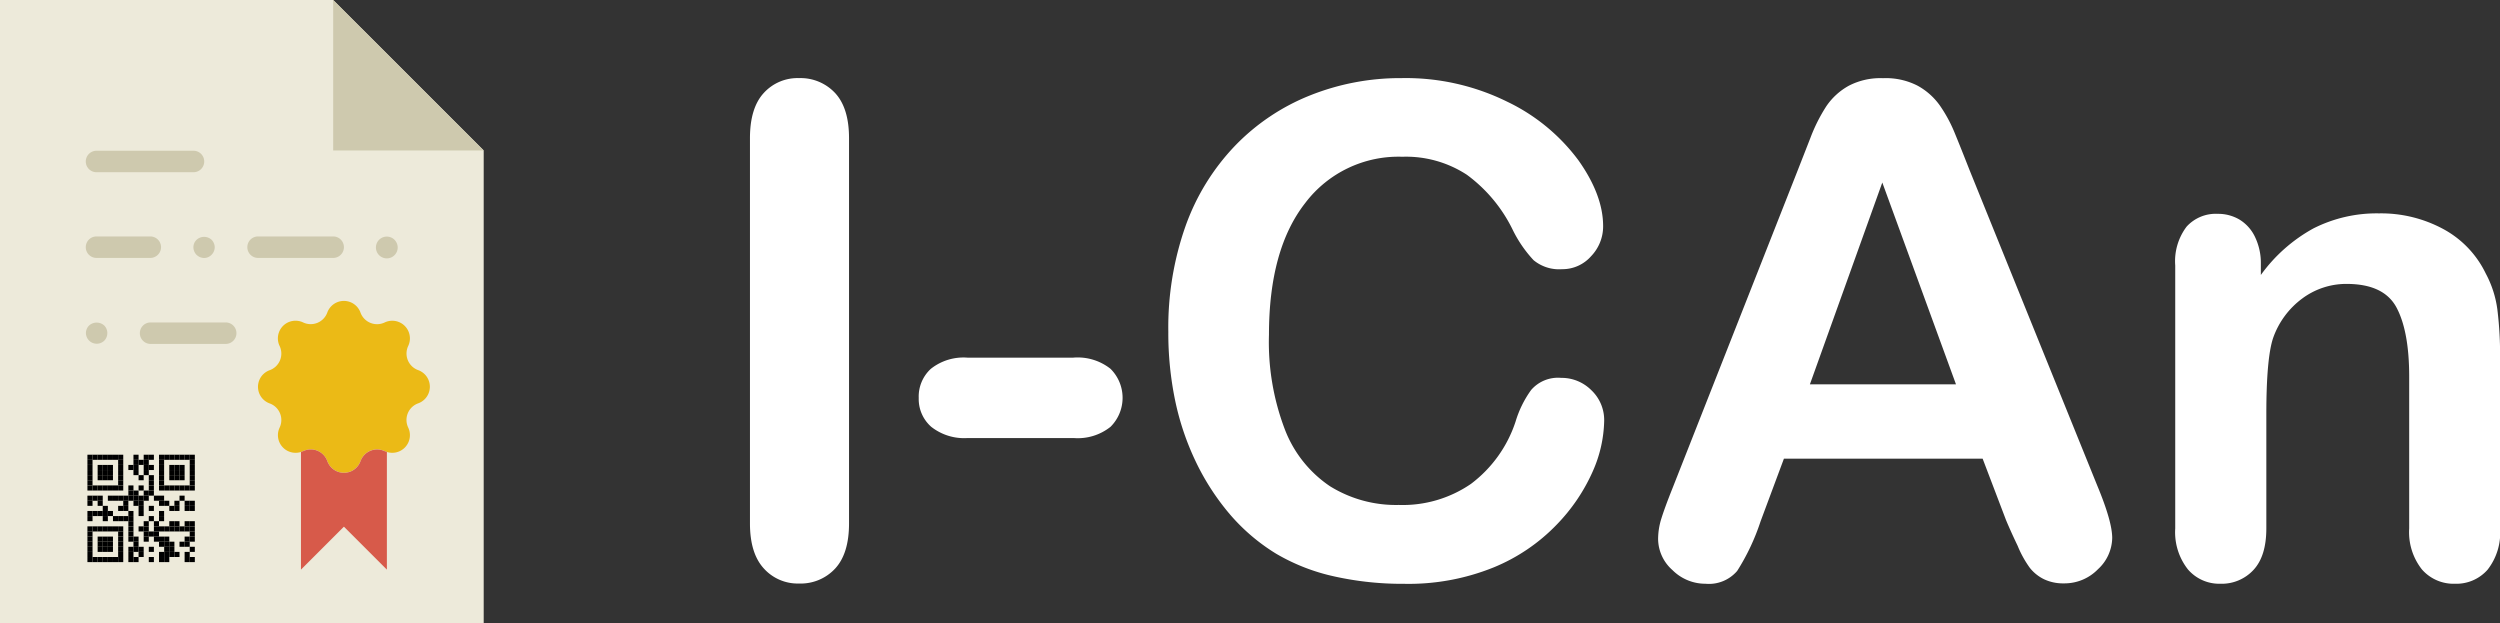 <svg id="Layer_1" data-name="Layer 1" xmlns="http://www.w3.org/2000/svg" viewBox="0 0 332.85 83"><rect x="0" y="0" width="332.85" height="83" fill="#333333" stroke="none"/><defs><style>.cls-1{fill:#fff;}.cls-2{fill:#edeada;}.cls-3{fill:#cec9ae;}.cls-4{fill:#ebba16;}.cls-5{fill:#d75a4a;}</style></defs><title>logo</title><path class="cls-1" d="M167,76.76V25.47q0-4,1.82-6a6.07,6.07,0,0,1,4.71-2,6.29,6.29,0,0,1,4.82,2q1.84,2,1.84,6V76.76q0,4-1.84,6a6.25,6.25,0,0,1-4.82,2,6.06,6.06,0,0,1-4.68-2Q167,80.75,167,76.76Z" transform="translate(-67.15 -7.07)"/><path class="cls-1" d="M210.08,65.39H196a7.08,7.08,0,0,1-4.86-1.49,4.91,4.91,0,0,1-1.67-3.84,5,5,0,0,1,1.62-3.89A7,7,0,0,1,196,54.69h14A7.05,7.05,0,0,1,215,56.17a5.44,5.44,0,0,1,0,7.73A7,7,0,0,1,210.08,65.39Z" transform="translate(-67.15 -7.07)"/><path class="cls-1" d="M280.73,63.12a17.35,17.35,0,0,1-1.53,6.73,24.27,24.27,0,0,1-4.82,7.1A24.58,24.58,0,0,1,266,82.62a30.19,30.19,0,0,1-11.9,2.18,41.66,41.66,0,0,1-9.37-1,26.32,26.32,0,0,1-7.66-3,25.84,25.84,0,0,1-6.33-5.44,32.33,32.33,0,0,1-4.4-6.86,35.71,35.71,0,0,1-2.73-8.1,44.17,44.17,0,0,1-.91-9.15A40.57,40.57,0,0,1,225,37.15a30,30,0,0,1,6.55-10.64,28.57,28.57,0,0,1,10-6.73,32.36,32.36,0,0,1,12.21-2.31,30.51,30.51,0,0,1,14.08,3.15,25.49,25.49,0,0,1,9.46,7.79q3.29,4.64,3.29,8.77a5.72,5.72,0,0,1-1.6,4,5.07,5.07,0,0,1-3.86,1.73,5.34,5.34,0,0,1-3.8-1.2,16.6,16.6,0,0,1-2.82-4.13,19.87,19.87,0,0,0-6.06-7.24,14.8,14.8,0,0,0-8.59-2.4,15.57,15.57,0,0,0-12.94,6.17q-4.82,6.17-4.82,17.54a32.57,32.57,0,0,0,2.13,12.63,16,16,0,0,0,6,7.53,16.67,16.67,0,0,0,9.15,2.49A16.06,16.06,0,0,0,263,71.49a17,17,0,0,0,5.93-8.28A14.05,14.05,0,0,1,271,59a4.72,4.72,0,0,1,4-1.62A5.59,5.59,0,0,1,279,59,5.47,5.47,0,0,1,280.73,63.12Z" transform="translate(-67.15 -7.07)"/><path class="cls-1" d="M334.23,76.31l-3.11-8.17H304.66l-3.11,8.35a29.22,29.22,0,0,1-3.11,6.59,4.94,4.94,0,0,1-4.22,1.71,6.19,6.19,0,0,1-4.4-1.82,5.58,5.58,0,0,1-1.91-4.13,9.21,9.21,0,0,1,.44-2.75q.44-1.42,1.47-4l16.65-42.27,1.71-4.37a22.13,22.13,0,0,1,2.13-4.24,8.66,8.66,0,0,1,3-2.73,9.13,9.13,0,0,1,4.55-1,9.23,9.23,0,0,1,4.6,1,8.84,8.84,0,0,1,3,2.69,18.84,18.84,0,0,1,1.91,3.53q.78,1.89,2,5l17,42q2,4.8,2,7a5.77,5.77,0,0,1-1.89,4.15,6.2,6.2,0,0,1-4.55,1.89,5.9,5.9,0,0,1-2.66-.56,5.47,5.47,0,0,1-1.87-1.51,13.89,13.89,0,0,1-1.62-2.93Q334.86,77.82,334.23,76.31ZM308.12,58.24h19.45l-9.81-26.87Z" transform="translate(-67.15 -7.07)"/><path class="cls-1" d="M368.16,42.21v1.47a21.21,21.21,0,0,1,7-6.2,18.64,18.64,0,0,1,8.73-2,17.41,17.41,0,0,1,8.57,2.09,13.26,13.26,0,0,1,5.64,5.91,14,14,0,0,1,1.55,4.8,49.69,49.69,0,0,1,.36,6.57V77.42a8,8,0,0,1-1.67,5.51A5.53,5.53,0,0,1,394,84.79a5.59,5.59,0,0,1-4.4-1.91,8,8,0,0,1-1.69-5.46V57.22q0-6-1.67-9.17t-6.64-3.18a9.83,9.83,0,0,0-5.91,1.93,11.1,11.1,0,0,0-3.91,5.31q-.89,2.71-.89,10.12V77.42q0,3.69-1.71,5.53a5.76,5.76,0,0,1-4.42,1.84,5.5,5.5,0,0,1-4.31-1.91,8,8,0,0,1-1.69-5.46v-35a7.63,7.63,0,0,1,1.51-5.17,5.23,5.23,0,0,1,4.13-1.71,5.6,5.6,0,0,1,2.89.75,5.41,5.41,0,0,1,2.06,2.26A8,8,0,0,1,368.16,42.21Z" transform="translate(-67.15 -7.07)"/><polygon class="cls-2" points="64.4 20.03 44.36 0 0 0 0 83 64.4 83 64.4 20.03"/><polygon class="cls-3" points="44.36 0 44.36 20.03 64.4 20.03 44.36 0"/><path class="cls-3" d="M80,30H92.91a1.43,1.43,0,1,0,0-2.86H80A1.43,1.43,0,1,0,80,30Z" transform="translate(-67.15 -7.07)"/><path class="cls-3" d="M80,41.41h7.16a1.43,1.43,0,1,0,0-2.86H80a1.43,1.43,0,1,0,0,2.86Z" transform="translate(-67.15 -7.07)"/><path class="cls-3" d="M111.51,38.55h-10a1.43,1.43,0,1,0,0,2.86h10a1.43,1.43,0,1,0,0-2.86Z" transform="translate(-67.15 -7.07)"/><path class="cls-3" d="M93.32,39a1.38,1.38,0,0,0-.42,1,1.44,1.44,0,0,0,.42,1,1.5,1.5,0,0,0,1,.42,1.4,1.4,0,0,0,1-.43,1.45,1.45,0,0,0,.42-1,1.5,1.5,0,0,0-.42-1A1.48,1.48,0,0,0,93.32,39Z" transform="translate(-67.15 -7.07)"/><path class="cls-3" d="M119.68,39a1.45,1.45,0,1,0,.42,1A1.5,1.5,0,0,0,119.68,39Z" transform="translate(-67.15 -7.07)"/><path class="cls-3" d="M97.2,50h-10a1.43,1.43,0,0,0,0,2.86h10a1.43,1.43,0,0,0,0-2.86Z" transform="translate(-67.15 -7.07)"/><path class="cls-3" d="M79,50.42a1.41,1.41,0,0,0-.41,1,1.44,1.44,0,0,0,2.45,1,1.45,1.45,0,0,0,0-2A1.5,1.5,0,0,0,79,50.42Z" transform="translate(-67.15 -7.07)"/><path class="cls-4" d="M115.15,48.7h0A2.35,2.35,0,0,0,118.37,50h0a2.35,2.35,0,0,1,3.13,3.13h0a2.35,2.35,0,0,0,1.33,3.22h0a2.35,2.35,0,0,1,0,4.42h0A2.35,2.35,0,0,0,121.5,64h0a2.35,2.35,0,0,1-3.13,3.13h0a2.35,2.35,0,0,0-3.22,1.33h0a2.35,2.35,0,0,1-4.42,0h0a2.35,2.35,0,0,0-3.22-1.33h0A2.35,2.35,0,0,1,104.38,64h0a2.35,2.35,0,0,0-1.33-3.22h0a2.35,2.35,0,0,1,0-4.42h0a2.35,2.35,0,0,0,1.33-3.22h0A2.35,2.35,0,0,1,107.51,50h0a2.35,2.35,0,0,0,3.22-1.33h0A2.35,2.35,0,0,1,115.15,48.7Z" transform="translate(-67.15 -7.07)"/><path class="cls-5" d="M118.37,67.14a2.35,2.35,0,0,0-3.22,1.33,2.35,2.35,0,0,1-4.42,0,2.34,2.34,0,0,0-3.22-1.33,2.3,2.3,0,0,1-.29.09V82.91l5.72-5.72,5.72,5.72V67.23A2.29,2.29,0,0,1,118.37,67.14Z" transform="translate(-67.15 -7.07)"/><rect id="p" x="11.64" y="60.54" width="0.68" height="0.68"/><rect id="p-2" data-name="p" x="11.64" y="61.22" width="0.68" height="0.68"/><rect id="p-3" data-name="p" x="11.64" y="61.9" width="0.68" height="0.68"/><rect id="p-4" data-name="p" x="11.64" y="62.58" width="0.68" height="0.68"/><rect id="p-5" data-name="p" x="11.64" y="63.26" width="0.68" height="0.68"/><rect id="p-6" data-name="p" x="11.64" y="63.94" width="0.68" height="0.68"/><rect id="p-7" data-name="p" x="11.64" y="64.63" width="0.68" height="0.68"/><rect id="p-8" data-name="p" x="11.64" y="65.99" width="0.68" height="0.68"/><rect id="p-9" data-name="p" x="11.64" y="66.67" width="0.68" height="0.68"/><rect id="p-10" data-name="p" x="11.64" y="68.03" width="0.68" height="0.68"/><rect id="p-11" data-name="p" x="11.64" y="68.71" width="0.68" height="0.68"/><rect id="p-12" data-name="p" x="11.64" y="70.08" width="0.68" height="0.68"/><rect id="p-13" data-name="p" x="11.64" y="70.76" width="0.68" height="0.68"/><rect id="p-14" data-name="p" x="11.64" y="71.44" width="0.68" height="0.68"/><rect id="p-15" data-name="p" x="11.64" y="72.12" width="0.68" height="0.68"/><rect id="p-16" data-name="p" x="11.64" y="72.8" width="0.68" height="0.68"/><rect id="p-17" data-name="p" x="11.64" y="73.48" width="0.68" height="0.68"/><rect id="p-18" data-name="p" x="11.64" y="74.16" width="0.68" height="0.68"/><rect id="p-19" data-name="p" x="12.32" y="60.54" width="0.68" height="0.68"/><rect id="p-20" data-name="p" x="12.32" y="64.63" width="0.68" height="0.68"/><rect id="p-21" data-name="p" x="12.32" y="65.99" width="0.68" height="0.68"/><rect id="p-22" data-name="p" x="12.32" y="68.03" width="0.68" height="0.68"/><rect id="p-23" data-name="p" x="12.32" y="70.08" width="0.68" height="0.68"/><rect id="p-24" data-name="p" x="12.32" y="74.16" width="0.68" height="0.68"/><rect id="p-25" data-name="p" x="13" y="60.54" width="0.68" height="0.68"/><rect id="p-26" data-name="p" x="13" y="61.9" width="0.68" height="0.68"/><rect id="p-27" data-name="p" x="13" y="62.58" width="0.68" height="0.68"/><rect id="p-28" data-name="p" x="13" y="63.26" width="0.68" height="0.68"/><rect id="p-29" data-name="p" x="13" y="64.63" width="0.68" height="0.68"/><rect id="p-30" data-name="p" x="13" y="65.99" width="0.68" height="0.68"/><rect id="p-31" data-name="p" x="13" y="66.67" width="0.68" height="0.68"/><rect id="p-32" data-name="p" x="13" y="68.03" width="0.68" height="0.68"/><rect id="p-33" data-name="p" x="13" y="70.08" width="0.68" height="0.68"/><rect id="p-34" data-name="p" x="13" y="71.44" width="0.68" height="0.68"/><rect id="p-35" data-name="p" x="13" y="72.12" width="0.68" height="0.68"/><rect id="p-36" data-name="p" x="13" y="72.8" width="0.68" height="0.68"/><rect id="p-37" data-name="p" x="13" y="74.16" width="0.68" height="0.68"/><rect id="p-38" data-name="p" x="13.68" y="60.54" width="0.68" height="0.68"/><rect id="p-39" data-name="p" x="13.68" y="61.9" width="0.68" height="0.68"/><rect id="p-40" data-name="p" x="13.68" y="62.58" width="0.68" height="0.68"/><rect id="p-41" data-name="p" x="13.68" y="63.26" width="0.68" height="0.68"/><rect id="p-42" data-name="p" x="13.68" y="64.63" width="0.68" height="0.68"/><rect id="p-43" data-name="p" x="13.68" y="67.35" width="0.68" height="0.68"/><rect id="p-44" data-name="p" x="13.68" y="68.03" width="0.68" height="0.68"/><rect id="p-45" data-name="p" x="13.68" y="68.71" width="0.68" height="0.68"/><rect id="p-46" data-name="p" x="13.68" y="70.08" width="0.68" height="0.68"/><rect id="p-47" data-name="p" x="13.68" y="71.44" width="0.68" height="0.68"/><rect id="p-48" data-name="p" x="13.68" y="72.12" width="0.68" height="0.68"/><rect id="p-49" data-name="p" x="13.68" y="72.8" width="0.68" height="0.68"/><rect id="p-50" data-name="p" x="13.68" y="74.16" width="0.68" height="0.68"/><rect id="p-51" data-name="p" x="14.36" y="60.54" width="0.68" height="0.68"/><rect id="p-52" data-name="p" x="14.36" y="61.9" width="0.68" height="0.68"/><rect id="p-53" data-name="p" x="14.36" y="62.58" width="0.68" height="0.68"/><rect id="p-54" data-name="p" x="14.36" y="63.26" width="0.68" height="0.68"/><rect id="p-55" data-name="p" x="14.36" y="64.63" width="0.68" height="0.68"/><rect id="p-56" data-name="p" x="14.36" y="65.99" width="0.68" height="0.68"/><rect id="p-57" data-name="p" x="14.36" y="68.03" width="0.68" height="0.68"/><rect id="p-58" data-name="p" x="14.36" y="70.08" width="0.68" height="0.68"/><rect id="p-59" data-name="p" x="14.36" y="71.44" width="0.68" height="0.68"/><rect id="p-60" data-name="p" x="14.36" y="72.12" width="0.68" height="0.68"/><rect id="p-61" data-name="p" x="14.36" y="72.8" width="0.68" height="0.68"/><rect id="p-62" data-name="p" x="14.36" y="74.16" width="0.68" height="0.68"/><rect id="p-63" data-name="p" x="15.04" y="60.54" width="0.68" height="0.68"/><rect id="p-64" data-name="p" x="15.04" y="64.63" width="0.68" height="0.68"/><rect id="p-65" data-name="p" x="15.04" y="65.99" width="0.68" height="0.68"/><rect id="p-66" data-name="p" x="15.04" y="68.71" width="0.68" height="0.68"/><rect id="p-67" data-name="p" x="15.04" y="70.08" width="0.68" height="0.68"/><rect id="p-68" data-name="p" x="15.04" y="74.16" width="0.68" height="0.68"/><rect id="p-69" data-name="p" x="15.73" y="60.54" width="0.68" height="0.68"/><rect id="p-70" data-name="p" x="15.73" y="61.22" width="0.68" height="0.68"/><rect id="p-71" data-name="p" x="15.73" y="61.9" width="0.68" height="0.68"/><rect id="p-72" data-name="p" x="15.73" y="62.58" width="0.68" height="0.68"/><rect id="p-73" data-name="p" x="15.73" y="63.26" width="0.68" height="0.68"/><rect id="p-74" data-name="p" x="15.73" y="63.94" width="0.68" height="0.68"/><rect id="p-75" data-name="p" x="15.73" y="64.63" width="0.68" height="0.68"/><rect id="p-76" data-name="p" x="15.73" y="65.99" width="0.68" height="0.68"/><rect id="p-77" data-name="p" x="15.73" y="67.35" width="0.68" height="0.68"/><rect id="p-78" data-name="p" x="15.73" y="68.71" width="0.68" height="0.68"/><rect id="p-79" data-name="p" x="15.73" y="70.08" width="0.68" height="0.68"/><rect id="p-80" data-name="p" x="15.73" y="70.76" width="0.68" height="0.68"/><rect id="p-81" data-name="p" x="15.73" y="71.44" width="0.68" height="0.68"/><rect id="p-82" data-name="p" x="15.73" y="72.12" width="0.68" height="0.68"/><rect id="p-83" data-name="p" x="15.73" y="72.8" width="0.68" height="0.68"/><rect id="p-84" data-name="p" x="15.73" y="73.48" width="0.68" height="0.68"/><rect id="p-85" data-name="p" x="15.73" y="74.16" width="0.68" height="0.68"/><rect id="p-86" data-name="p" x="16.41" y="65.99" width="0.68" height="0.68"/><rect id="p-87" data-name="p" x="16.41" y="66.67" width="0.68" height="0.68"/><rect id="p-88" data-name="p" x="16.41" y="67.35" width="0.68" height="0.68"/><rect id="p-89" data-name="p" x="16.41" y="68.71" width="0.68" height="0.68"/><rect id="p-90" data-name="p" x="17.09" y="61.9" width="0.68" height="0.68"/><rect id="p-91" data-name="p" x="17.09" y="64.63" width="0.68" height="0.68"/><rect id="p-92" data-name="p" x="17.09" y="65.31" width="0.68" height="0.68"/><rect id="p-93" data-name="p" x="17.09" y="65.99" width="0.68" height="0.68"/><rect id="p-94" data-name="p" x="17.09" y="68.03" width="0.68" height="0.68"/><rect id="p-95" data-name="p" x="17.09" y="68.71" width="0.68" height="0.68"/><rect id="p-96" data-name="p" x="17.09" y="69.39" width="0.68" height="0.68"/><rect id="p-97" data-name="p" x="17.09" y="70.08" width="0.68" height="0.68"/><rect id="p-98" data-name="p" x="17.09" y="70.76" width="0.68" height="0.68"/><rect id="p-99" data-name="p" x="17.09" y="71.44" width="0.68" height="0.68"/><rect id="p-100" data-name="p" x="17.09" y="72.8" width="0.68" height="0.68"/><rect id="p-101" data-name="p" x="17.09" y="73.48" width="0.68" height="0.68"/><rect id="p-102" data-name="p" x="17.09" y="74.16" width="0.68" height="0.68"/><rect id="p-103" data-name="p" x="17.77" y="60.54" width="0.68" height="0.68"/><rect id="p-104" data-name="p" x="17.77" y="61.22" width="0.68" height="0.68"/><rect id="p-105" data-name="p" x="17.77" y="61.9" width="0.68" height="0.68"/><rect id="p-106" data-name="p" x="17.77" y="62.58" width="0.68" height="0.68"/><rect id="p-107" data-name="p" x="17.77" y="65.31" width="0.68" height="0.68"/><rect id="p-108" data-name="p" x="17.77" y="65.99" width="0.68" height="0.68"/><rect id="p-109" data-name="p" x="17.77" y="66.67" width="0.68" height="0.68"/><rect id="p-110" data-name="p" x="17.77" y="71.44" width="0.68" height="0.68"/><rect id="p-111" data-name="p" x="17.77" y="72.12" width="0.68" height="0.68"/><rect id="p-112" data-name="p" x="17.77" y="72.8" width="0.68" height="0.68"/><rect id="p-113" data-name="p" x="17.77" y="74.16" width="0.68" height="0.68"/><rect id="p-114" data-name="p" x="18.45" y="61.22" width="0.68" height="0.68"/><rect id="p-115" data-name="p" x="18.45" y="63.26" width="0.68" height="0.68"/><rect id="p-116" data-name="p" x="18.45" y="64.63" width="0.68" height="0.68"/><rect id="p-117" data-name="p" x="18.45" y="65.99" width="0.68" height="0.68"/><rect id="p-118" data-name="p" x="18.45" y="66.67" width="0.68" height="0.68"/><rect id="p-119" data-name="p" x="18.45" y="67.35" width="0.68" height="0.68"/><rect id="p-120" data-name="p" x="18.45" y="68.03" width="0.68" height="0.68"/><rect id="p-121" data-name="p" x="18.45" y="70.08" width="0.68" height="0.68"/><rect id="p-122" data-name="p" x="18.45" y="72.8" width="0.68" height="0.68"/><rect id="p-123" data-name="p" x="18.45" y="73.48" width="0.68" height="0.68"/><rect id="p-124" data-name="p" x="19.13" y="60.54" width="0.68" height="0.68"/><rect id="p-125" data-name="p" x="19.13" y="61.22" width="0.68" height="0.68"/><rect id="p-126" data-name="p" x="19.13" y="61.9" width="0.68" height="0.68"/><rect id="p-127" data-name="p" x="19.13" y="62.58" width="0.68" height="0.68"/><rect id="p-128" data-name="p" x="19.13" y="65.31" width="0.68" height="0.68"/><rect id="p-129" data-name="p" x="19.13" y="65.99" width="0.68" height="0.68"/><rect id="p-130" data-name="p" x="19.13" y="69.39" width="0.68" height="0.68"/><rect id="p-131" data-name="p" x="19.13" y="70.08" width="0.68" height="0.68"/><rect id="p-132" data-name="p" x="19.13" y="70.76" width="0.68" height="0.68"/><rect id="p-133" data-name="p" x="19.13" y="71.44" width="0.68" height="0.68"/><rect id="p-134" data-name="p" x="19.81" y="60.54" width="0.68" height="0.68"/><rect id="p-135" data-name="p" x="19.81" y="61.9" width="0.68" height="0.68"/><rect id="p-136" data-name="p" x="19.81" y="63.26" width="0.68" height="0.68"/><rect id="p-137" data-name="p" x="19.81" y="63.94" width="0.68" height="0.68"/><rect id="p-138" data-name="p" x="19.81" y="64.63" width="0.68" height="0.68"/><rect id="p-139" data-name="p" x="19.81" y="65.31" width="0.68" height="0.68"/><rect id="p-140" data-name="p" x="19.81" y="67.35" width="0.68" height="0.68"/><rect id="p-141" data-name="p" x="19.81" y="68.71" width="0.68" height="0.68"/><rect id="p-142" data-name="p" x="19.81" y="70.76" width="0.68" height="0.68"/><rect id="p-143" data-name="p" x="19.81" y="72.8" width="0.68" height="0.68"/><rect id="p-144" data-name="p" x="19.81" y="74.16" width="0.68" height="0.68"/><rect id="p-145" data-name="p" x="20.49" y="65.99" width="0.68" height="0.68"/><rect id="p-146" data-name="p" x="20.49" y="69.39" width="0.68" height="0.68"/><rect id="p-147" data-name="p" x="20.49" y="70.08" width="0.68" height="0.68"/><rect id="p-148" data-name="p" x="20.49" y="70.76" width="0.68" height="0.68"/><rect id="p-149" data-name="p" x="20.49" y="71.44" width="0.68" height="0.68"/><rect id="p-150" data-name="p" x="21.17" y="60.54" width="0.68" height="0.68"/><rect id="p-151" data-name="p" x="21.17" y="61.22" width="0.68" height="0.68"/><rect id="p-152" data-name="p" x="21.17" y="61.9" width="0.68" height="0.68"/><rect id="p-153" data-name="p" x="21.17" y="62.58" width="0.68" height="0.68"/><rect id="p-154" data-name="p" x="21.17" y="63.26" width="0.68" height="0.68"/><rect id="p-155" data-name="p" x="21.17" y="63.94" width="0.68" height="0.68"/><rect id="p-156" data-name="p" x="21.17" y="64.63" width="0.68" height="0.68"/><rect id="p-157" data-name="p" x="21.17" y="65.99" width="0.68" height="0.68"/><rect id="p-158" data-name="p" x="21.17" y="66.67" width="0.68" height="0.68"/><rect id="p-159" data-name="p" x="21.17" y="68.03" width="0.68" height="0.68"/><rect id="p-160" data-name="p" x="21.17" y="68.71" width="0.68" height="0.68"/><rect id="p-161" data-name="p" x="21.17" y="70.08" width="0.68" height="0.68"/><rect id="p-162" data-name="p" x="21.17" y="71.44" width="0.68" height="0.68"/><rect id="p-163" data-name="p" x="21.17" y="72.12" width="0.68" height="0.68"/><rect id="p-164" data-name="p" x="21.17" y="73.48" width="0.68" height="0.68"/><rect id="p-165" data-name="p" x="21.17" y="74.16" width="0.68" height="0.68"/><rect id="p-166" data-name="p" x="21.86" y="60.54" width="0.68" height="0.68"/><rect id="p-167" data-name="p" x="21.86" y="64.63" width="0.68" height="0.68"/><rect id="p-168" data-name="p" x="21.86" y="66.67" width="0.68" height="0.68"/><rect id="p-169" data-name="p" x="21.86" y="70.08" width="0.68" height="0.68"/><rect id="p-170" data-name="p" x="21.86" y="71.44" width="0.68" height="0.68"/><rect id="p-171" data-name="p" x="21.86" y="72.12" width="0.68" height="0.68"/><rect id="p-172" data-name="p" x="21.86" y="72.8" width="0.68" height="0.68"/><rect id="p-173" data-name="p" x="21.86" y="73.48" width="0.68" height="0.68"/><rect id="p-174" data-name="p" x="21.86" y="74.16" width="0.68" height="0.68"/><rect id="p-175" data-name="p" x="22.54" y="60.54" width="0.68" height="0.68"/><rect id="p-176" data-name="p" x="22.54" y="61.9" width="0.68" height="0.68"/><rect id="p-177" data-name="p" x="22.54" y="62.58" width="0.68" height="0.68"/><rect id="p-178" data-name="p" x="22.54" y="63.26" width="0.68" height="0.68"/><rect id="p-179" data-name="p" x="22.54" y="64.63" width="0.68" height="0.68"/><rect id="p-180" data-name="p" x="22.54" y="67.35" width="0.68" height="0.68"/><rect id="p-181" data-name="p" x="22.54" y="69.39" width="0.68" height="0.68"/><rect id="p-182" data-name="p" x="22.54" y="70.08" width="0.68" height="0.68"/><rect id="p-183" data-name="p" x="22.54" y="72.12" width="0.68" height="0.68"/><rect id="p-184" data-name="p" x="22.54" y="72.8" width="0.68" height="0.68"/><rect id="p-185" data-name="p" x="22.54" y="73.48" width="0.68" height="0.68"/><rect id="p-186" data-name="p" x="23.22" y="60.54" width="0.68" height="0.68"/><rect id="p-187" data-name="p" x="23.22" y="61.9" width="0.68" height="0.68"/><rect id="p-188" data-name="p" x="23.22" y="62.58" width="0.68" height="0.68"/><rect id="p-189" data-name="p" x="23.22" y="63.26" width="0.68" height="0.68"/><rect id="p-190" data-name="p" x="23.22" y="64.63" width="0.68" height="0.68"/><rect id="p-191" data-name="p" x="23.22" y="66.67" width="0.68" height="0.68"/><rect id="p-192" data-name="p" x="23.22" y="67.35" width="0.68" height="0.68"/><rect id="p-193" data-name="p" x="23.22" y="69.39" width="0.68" height="0.68"/><rect id="p-194" data-name="p" x="23.22" y="70.08" width="0.68" height="0.68"/><rect id="p-195" data-name="p" x="23.22" y="73.48" width="0.68" height="0.68"/><rect id="p-196" data-name="p" x="23.9" y="60.54" width="0.68" height="0.68"/><rect id="p-197" data-name="p" x="23.9" y="61.9" width="0.68" height="0.68"/><rect id="p-198" data-name="p" x="23.9" y="62.58" width="0.68" height="0.68"/><rect id="p-199" data-name="p" x="23.9" y="63.26" width="0.68" height="0.68"/><rect id="p-200" data-name="p" x="23.9" y="64.63" width="0.68" height="0.68"/><rect id="p-201" data-name="p" x="23.9" y="65.99" width="0.68" height="0.68"/><rect id="p-202" data-name="p" x="23.9" y="70.08" width="0.68" height="0.68"/><rect id="p-203" data-name="p" x="23.9" y="72.12" width="0.68" height="0.68"/><rect id="p-204" data-name="p" x="24.58" y="60.54" width="0.68" height="0.68"/><rect id="p-205" data-name="p" x="24.58" y="64.63" width="0.68" height="0.68"/><rect id="p-206" data-name="p" x="24.58" y="66.67" width="0.68" height="0.68"/><rect id="p-207" data-name="p" x="24.58" y="67.35" width="0.68" height="0.68"/><rect id="p-208" data-name="p" x="24.58" y="69.39" width="0.68" height="0.68"/><rect id="p-209" data-name="p" x="24.58" y="70.08" width="0.68" height="0.68"/><rect id="p-210" data-name="p" x="24.58" y="71.44" width="0.68" height="0.68"/><rect id="p-211" data-name="p" x="24.58" y="72.12" width="0.68" height="0.68"/><rect id="p-212" data-name="p" x="24.58" y="73.48" width="0.68" height="0.68"/><rect id="p-213" data-name="p" x="24.58" y="74.16" width="0.68" height="0.68"/><rect id="p-214" data-name="p" x="25.26" y="60.54" width="0.68" height="0.68"/><rect id="p-215" data-name="p" x="25.26" y="61.22" width="0.68" height="0.68"/><rect id="p-216" data-name="p" x="25.26" y="61.9" width="0.68" height="0.68"/><rect id="p-217" data-name="p" x="25.26" y="62.58" width="0.68" height="0.68"/><rect id="p-218" data-name="p" x="25.26" y="63.26" width="0.68" height="0.68"/><rect id="p-219" data-name="p" x="25.26" y="63.94" width="0.68" height="0.68"/><rect id="p-220" data-name="p" x="25.26" y="64.63" width="0.68" height="0.68"/><rect id="p-221" data-name="p" x="25.26" y="66.67" width="0.68" height="0.68"/><rect id="p-222" data-name="p" x="25.26" y="67.35" width="0.68" height="0.68"/><rect id="p-223" data-name="p" x="25.26" y="69.39" width="0.68" height="0.68"/><rect id="p-224" data-name="p" x="25.26" y="70.08" width="0.68" height="0.68"/><rect id="p-225" data-name="p" x="25.26" y="70.76" width="0.68" height="0.68"/><rect id="p-226" data-name="p" x="25.26" y="71.44" width="0.68" height="0.68"/><rect id="p-227" data-name="p" x="25.26" y="72.8" width="0.68" height="0.68"/><rect id="p-228" data-name="p" x="25.26" y="74.16" width="0.68" height="0.68"/></svg>